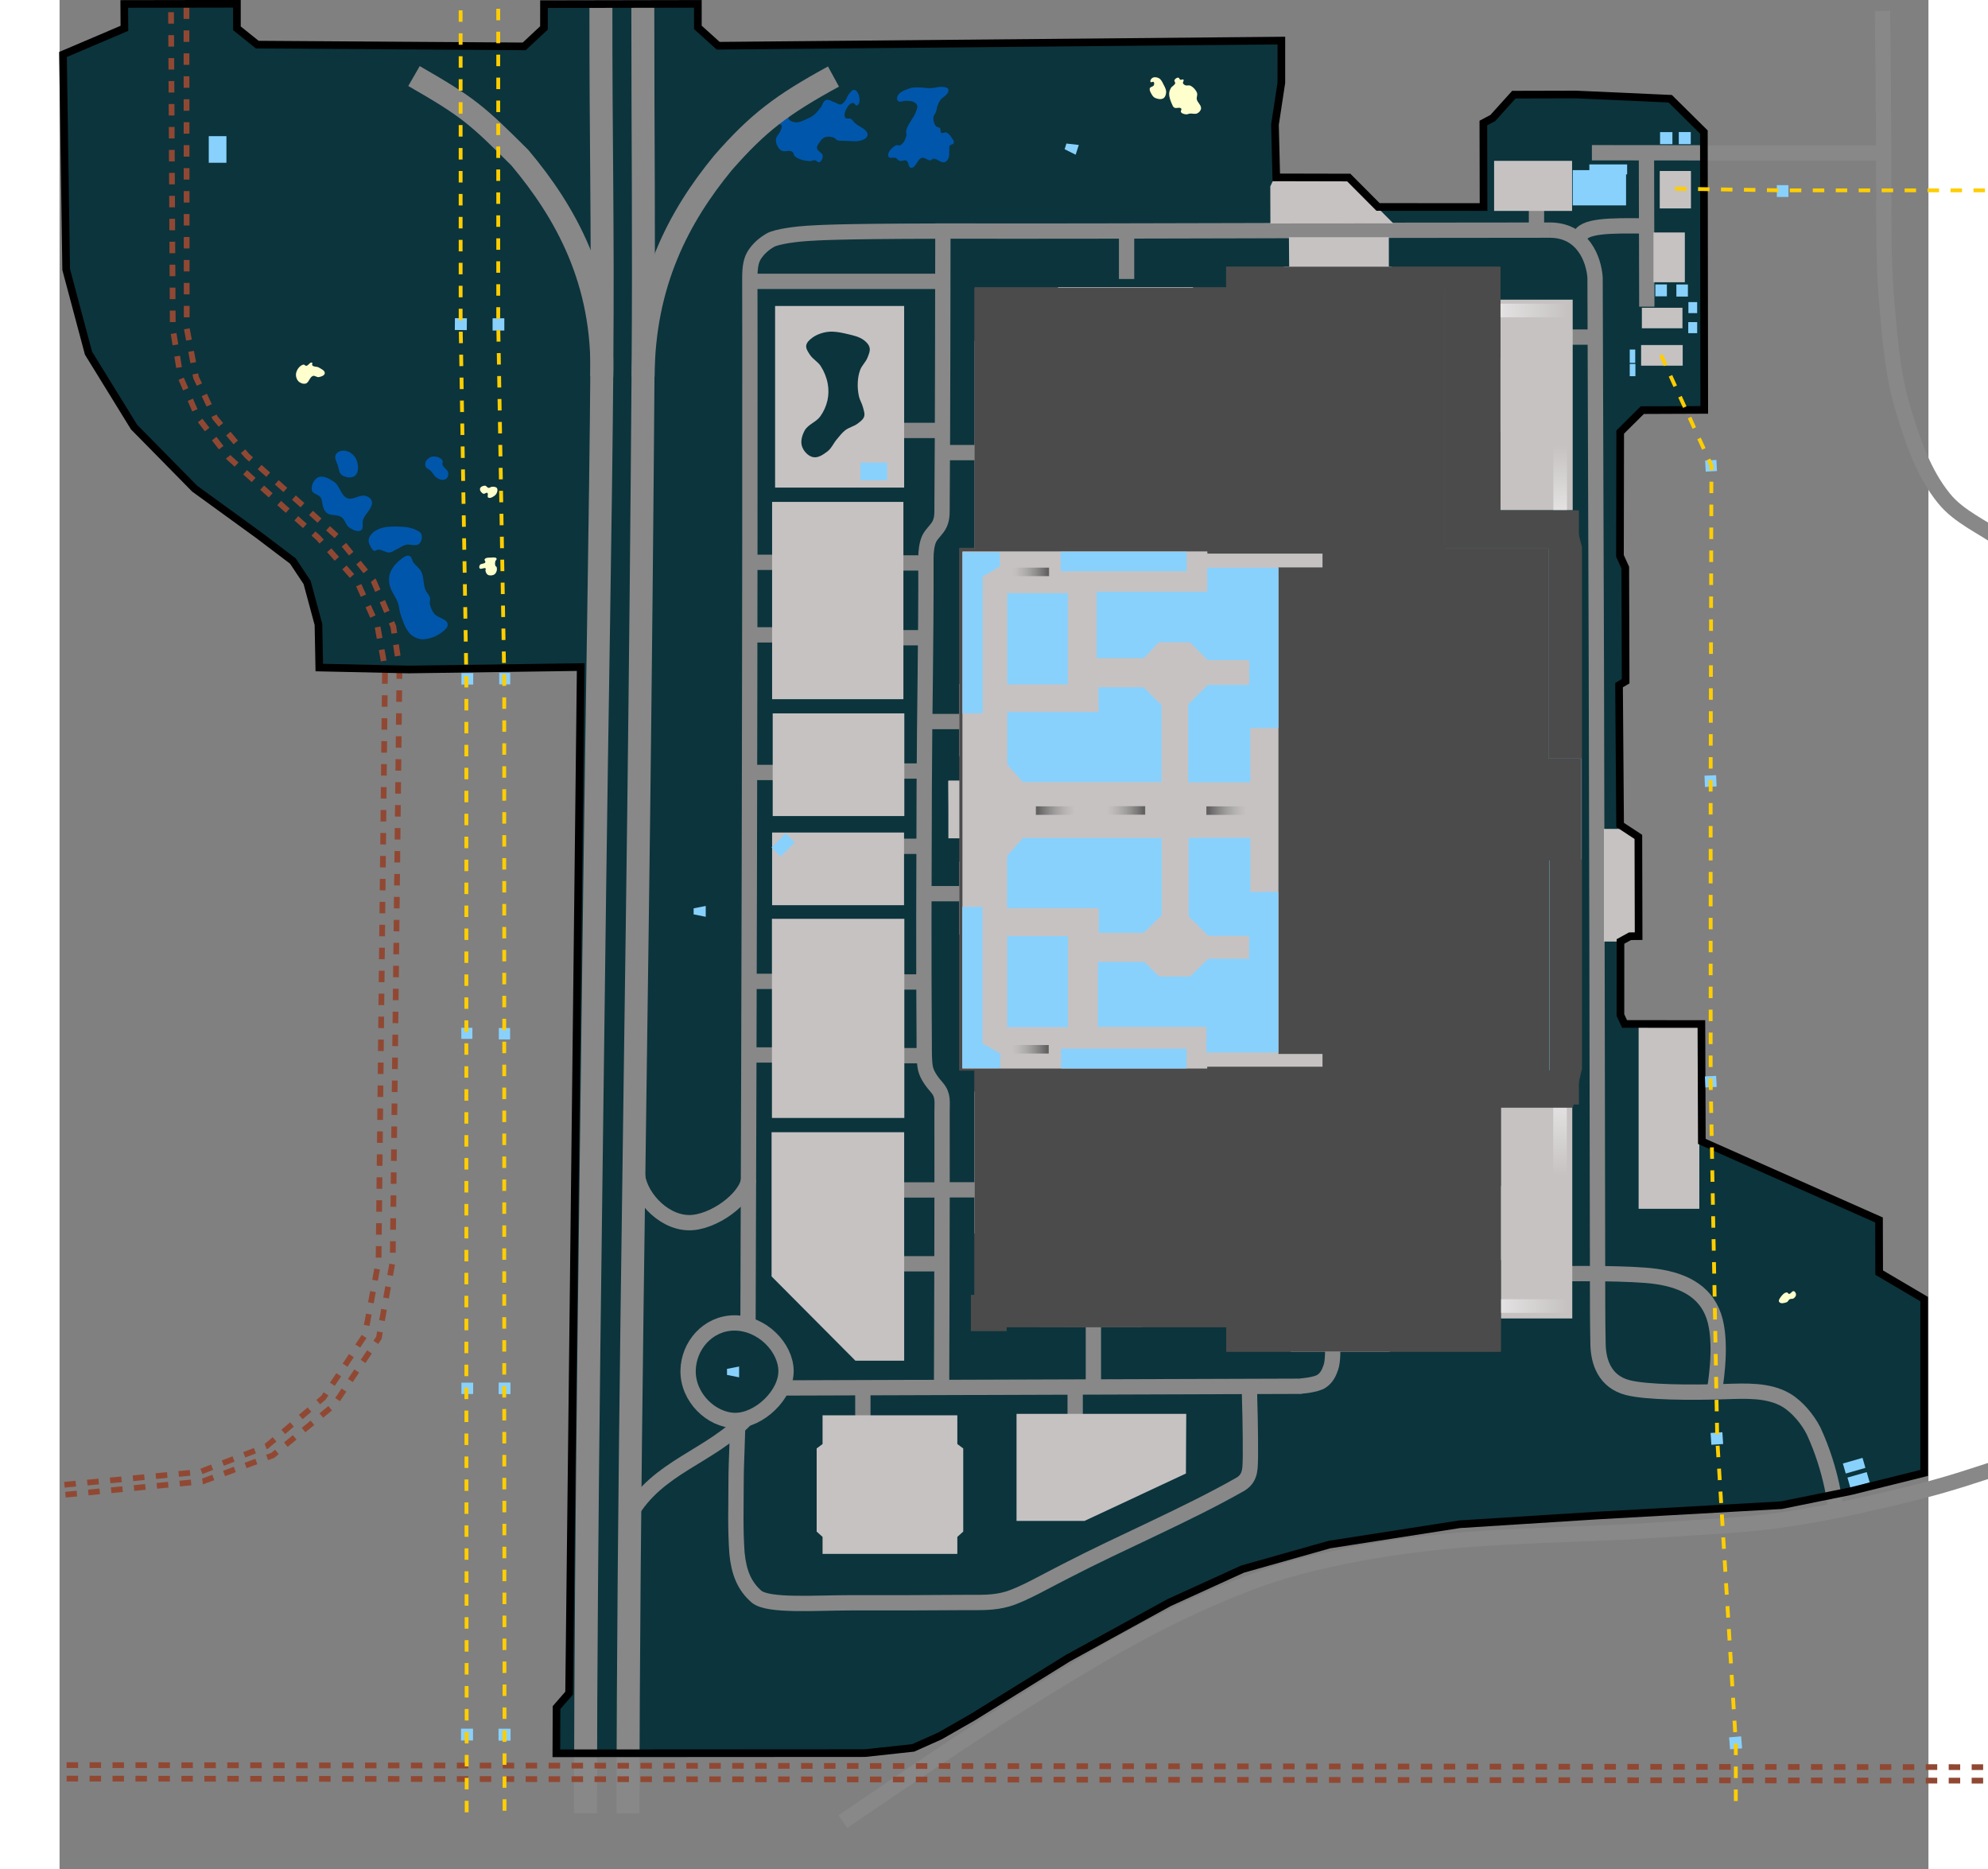 <svg xmlns="http://www.w3.org/2000/svg" xmlns:xlink="http://www.w3.org/1999/xlink" xml:space="preserve" id="svg235" width="977.1" height="918.559" version="1.1" viewBox="0 0 977.1 977.1">
  <rect x="0" y="0" width="977.1" height="977.1" fill="#808080" stroke="none"/>
  <style id="style_common">
    .cement { fill:#c6c2c2 }
    .land { fill:#0c343c }
    .rock { fill:#ffffcd }
    .water { fill:#0056ab }
    .wood { fill:#593700 }
    .tarmac { fill:#888 }
    .gravel { fill:#946d3e }
    .building { fill:#88d1fd }
    .map_border { fill:none;stroke:#000;stroke-width:4 }
    .fence { fill:none;stroke:#c4e3c3;stroke-width:1 }
    .road_tarmac { fill:none;stroke:#888 }
    .road_gravel { fill:none;stroke:#946d3e }
    .road_small { stroke-width:5 }
    .road_medium { stroke-width:8 }
    .road_large { stroke-width:12 }
    .railroad { fill:none;stroke:#914833;stroke-dasharray:6;stroke-width:3 }
    .danger { fill:red;fill-opacity:.4;stroke:red;stroke-dasharray:4,2;stroke-width:2 }
  </style>
  <style id="style_interchange">
    .shadow{filter:drop-shadow(0 0 8px #000)}
    .structure{ fill:#4b4b4b }
    .powerline{ fill:none;stroke:#ffce00;stroke-width:2;stroke-miterlimit:10;stroke-dasharray:6,6 }
  </style>
  <defs id="defs1">
    <linearGradient id="rampDown_l2r">
      <stop id="stop200" offset="0" style="stop-color:#777777;stop-opacity:0;"/>
      <stop id="stop199" offset="1" style="stop-color:#000000;stop-opacity:0.5;"/>
    </linearGradient>
    <linearGradient id="rampDown_r2l">
      <stop id="stop84" offset="0" style="stop-color:#000000;stop-opacity:0.5;"/>
      <stop id="stop85" offset="1" style="stop-color:#777777;stop-opacity:0;"/>
    </linearGradient>
    <linearGradient id="rampUp_l2r">
      <stop id="stop168" offset="0" style="stop-color:#ffffff;stop-opacity:0;"/>
      <stop id="stop169" offset="1" style="stop-color:#ffffff;stop-opacity:0.5;"/>
    </linearGradient>
    <linearGradient id="rampUp_r2l">
      <stop id="stop176" offset="0" style="stop-color:#ffffff;stop-opacity:0.5;"/>
      <stop id="stop175" offset="1" style="stop-color:#ffffff;stop-opacity:0;"/>
    </linearGradient>
    <linearGradient xlink:href="#rampDown_l2r" id="linearGradient199" x1="559.72" x2="580.328" y1="616.028" y2="616.028" gradientUnits="userSpaceOnUse"/>
    <linearGradient xlink:href="#rampDown_l2r" id="linearGradient204" x1="615.41" x2="636.924" y1="475.45" y2="475.45" gradientUnits="userSpaceOnUse"/>
    <linearGradient xlink:href="#rampDown_l2r" id="linearGradient208" x1="559.918" x2="580.392" y1="335.181" y2="335.181" gradientUnits="userSpaceOnUse"/>
    <linearGradient xlink:href="#rampDown_l2r" id="linearGradient244" x1="654.3" x2="666.345" y1="622.466" y2="622.466" gradientUnits="userSpaceOnUse"/>
    <linearGradient xlink:href="#rampDown_r2l" id="linearGradient178" x1="534.583" x2="551.118" y1="475.259" y2="475.259" gradientUnits="userSpaceOnUse"/>
    <linearGradient xlink:href="#rampDown_r2l" id="linearGradient183" x1="562.593" x2="578.763" y1="648.223" y2="648.223" gradientUnits="userSpaceOnUse"/>
    <linearGradient xlink:href="#rampDown_r2l" id="linearGradient185" x1="689.426" x2="716.388" y1="638.206" y2="638.206" gradientUnits="userSpaceOnUse"/>
    <linearGradient xlink:href="#rampDown_r2l" id="linearGradient190" x1="653.566" x2="665.019" y1="326.371" y2="326.371" gradientUnits="userSpaceOnUse"/>
    <linearGradient xlink:href="#rampDown_r2l" id="linearGradient192" x1="563.652" x2="577.103" y1="216.613" y2="216.613" gradientUnits="userSpaceOnUse"/>
    <linearGradient xlink:href="#rampDown_r2l" id="linearGradient194" x1="547.947" x2="578.655" y1="313.955" y2="313.955" gradientUnits="userSpaceOnUse"/>
    <linearGradient xlink:href="#rampDown_r2l" id="linearGradient202" x1="675.547" x2="697.621" y1="475.556" y2="475.556" gradientUnits="userSpaceOnUse"/>
    <linearGradient xlink:href="#rampDown_r2l" id="linearGradient206" x1="575.148" x2="596.969" y1="475.676" y2="475.676" gradientUnits="userSpaceOnUse"/>
    <linearGradient xlink:href="#rampDown_r2l" id="linearGradient240" x1="887.882" x2="887.882" y1="481.813" y2="469.194" gradientUnits="userSpaceOnUse"/>
    <linearGradient xlink:href="#rampDown_r2l" id="linearGradient84" x1="655.973" x2="655.973" y1="565.05" y2="554.986" gradientUnits="userSpaceOnUse"/>
    <linearGradient xlink:href="#rampUp_l2r" id="linearGradient169" x1="674.614" x2="687.492" y1="475.591" y2="475.591" gradientUnits="userSpaceOnUse"/>
    <linearGradient xlink:href="#rampUp_l2r" id="linearGradient175" x1="574.559" x2="586.747" y1="475.591" y2="475.591" gradientUnits="userSpaceOnUse"/>
    <linearGradient xlink:href="#rampUp_l2r" id="linearGradient229" x1="566.338" x2="574.468" y1="216.6" y2="216.6" gradientUnits="userSpaceOnUse"/>
    <linearGradient xlink:href="#rampUp_l2r" id="linearGradient231" x1="547.768" x2="566.721" y1="314.02" y2="314.02" gradientUnits="userSpaceOnUse"/>
    <linearGradient xlink:href="#rampUp_l2r" id="linearGradient233" x1="534.908" x2="545.617" y1="475.273" y2="475.273" gradientUnits="userSpaceOnUse"/>
    <linearGradient xlink:href="#rampUp_l2r" id="linearGradient235" x1="563.23" x2="574.456" y1="648.18" y2="648.18" gradientUnits="userSpaceOnUse"/>
    <linearGradient xlink:href="#rampUp_l2r" id="linearGradient237" x1="652.08" x2="652.08" y1="570.197" y2="552.706" gradientUnits="userSpaceOnUse"/>
    <linearGradient xlink:href="#rampUp_l2r" id="linearGradient239" x1="688.48" x2="705.508" y1="638.044" y2="638.044" gradientUnits="userSpaceOnUse"/>
    <linearGradient xlink:href="#rampUp_r2l" id="linearGradient173" x1="624.846" x2="637.665" y1="475.41" y2="475.41" gradientUnits="userSpaceOnUse"/>
    <linearGradient xlink:href="#rampUp_r2l" id="linearGradient180" x1="569.985" x2="582.735" y1="615.862" y2="615.862" gradientUnits="userSpaceOnUse"/>
    <linearGradient xlink:href="#rampUp_r2l" id="linearGradient187" x1="569.395" x2="583.138" y1="335.232" y2="335.232" gradientUnits="userSpaceOnUse"/>
    <linearGradient xlink:href="#rampUp_r2l" id="linearGradient219" x1="887.768" x2="887.768" y1="481.878" y2="469.138" gradientUnits="userSpaceOnUse"/>
    <linearGradient xlink:href="#rampUp_r2l" id="linearGradient221" x1="882.455" x2="882.455" y1="298.96" y2="261.574" gradientUnits="userSpaceOnUse"/>
    <linearGradient xlink:href="#rampUp_r2l" id="linearGradient223" x1="848.279" x2="886.75" y1="182.324" y2="182.324" gradientUnits="userSpaceOnUse"/>
    <linearGradient xlink:href="#rampUp_r2l" id="linearGradient225" x1="882.449" x2="882.449" y1="650.491" y2="691.245" gradientUnits="userSpaceOnUse"/>
    <linearGradient xlink:href="#rampUp_r2l" id="linearGradient227" x1="848.471" x2="886.866" y1="767.817" y2="767.817" gradientUnits="userSpaceOnUse"/>
    <linearGradient xlink:href="#rampUp_r2l" id="linearGradient242" x1="660.831" x2="668.614" y1="326.469" y2="326.469" gradientUnits="userSpaceOnUse"/>
    <linearGradient xlink:href="#rampUp_r2l" id="linearGradient246" x1="660.571" x2="669.358" y1="622.62" y2="622.62" gradientUnits="userSpaceOnUse"/>
  </defs>
  <g id="Ground_Level" data-name="Ground Level">
    <g id="Base_Terrain" class="land" data-name="Base Terrain">
      <path d="m816.069 530.62 2.145 4.638 40.176.043.231 61.355 92.636 41.079.08 27.516 23.521 13.856.018 90.846-37.972 9.438-36.744 7.449-96.386 5.404-71.785 4.546-68.048 10.614-45.401 12.824-38.391 17.498-52.854 29.013-49.816 30.879-17.22 9.853-13.949 6.225-25.19 2.73-161.375.098.085-23.886 6.578-7.562 6.071-536.368-89.927 1.258-46.756-1.014-.439-22.528-5.931-21.96-7.45-11.209-18.054-13.67-33.258-24.122-31.744-32.266-23.791-38.609-11.672-43.721L1.796 28.49 33.901 14.808l-.075-12.738 58.9-.101V14.773l10.636 8.546 139.573.925 10.325-9.642.01-12.427 80.452-.152V14.306l10.629 9.602 294.436-2.689-.005 22.034-3.329 21.897.679 27.578 37.898.084 15.306 15.373 55.157.034-.096-43.904 4.918-2.611 11.036-12.225 32.516-.08 49.232 2.214 17.588 17.406.201 145.256-32.401.133-11.547 11.464-.123 64.705 2.782 6.141.185 59.389-3.449 2.054.56 73.058 9.544 6.268.131 51.896-4.503.032-4.977 2.732z"/>
    </g>
    <g id="Water" class="water">
      <path d="M190.207 334.203c3.412-.247 6.891-1.532 9.604-3.617 1.417-1.09 3.381-2.597 3.118-4.365-.433-2.904-5.161-3.063-6.985-5.363-1.191-1.502-2.005-3.357-2.37-5.239-.19-.98.355-2.022.125-2.993-.395-1.666-1.883-2.891-2.494-4.49-1.142-2.987-.679-6.501-2.121-9.355-.917-1.815-2.786-2.977-3.991-4.615-.841-1.143-.891-3.193-2.245-3.617-1.599-.501-3.289.971-4.615 1.996-2.297 1.774-4.334 4.146-5.363 6.86-.724 1.908-.746 4.104-.374 6.111.657 3.549 3.344 6.431 4.49 9.854.608 1.817.634 3.796 1.247 5.612 1.142 3.384 2.245 6.951 4.49 9.729.915 1.131 2.169 2.013 3.492 2.619 1.239.567 2.633.972 3.992.873z"/>
      <path d="M166.634 287.306c2.016-.036 3.853 1.675 5.862 1.497 1.501-.133 2.752-1.23 4.116-1.871 1.464-.688 2.802-1.702 4.365-2.12 2.255-.604 5.197 1.002 6.985-.499 1.312-1.102 1.799-3.366 1.247-4.989-.41-1.205-1.844-1.824-2.994-2.37-2.269-1.077-4.849-1.515-7.358-1.621-4.4-.186-9.219-.343-13.097 1.746-1.842.992-3.673 2.694-4.115 4.739-.34 1.569.55 3.236 1.371 4.615.362.606.814 1.323 1.497 1.497.714.182 1.384-.61 2.121-.624z"/>
      <path d="M143.493 251.855c-2.396-1.582-5.677-3.53-8.29-2.341-2.302 1.048-3.809 4.395-3.243 6.86.43 1.874 3.43 2.014 4.49 3.617 1.096 1.658.769 3.942 1.621 5.738.435.917.918 1.908 1.747 2.494 2.148 1.521 5.434.635 7.608 2.121 1.888 1.29 2.195 4.246 4.116 5.488 1.748 1.129 4.355 2.507 6.094 1.363 1.518-.998.456-3.626 1.015-5.355 1.116-3.451 5.359-6.303 4.615-9.853-.284-1.356-1.803-2.329-3.127-2.738-3.121-.966-6.705 2.399-9.732 1.168-3.399-1.381-3.852-6.542-6.914-8.562z"/>
      <path d="M195.071 238.663c-1.477.189-2.94 1.294-3.617 2.62-.416.814-.396 1.919 0 2.744.461.959 1.728 1.256 2.494 1.995 1.147 1.105 1.817 2.701 3.119 3.617.947.667 2.085 1.277 3.242 1.247.819-.02 1.728-.362 2.246-.997.617-.759.825-1.911.623-2.869-.349-1.66-2.469-2.503-2.993-4.116-.232-.712.422-1.627 0-2.245-1.032-1.511-3.299-2.228-5.114-1.996z"/>
      <path d="M148.915 235.579c-1.646-.143-3.751.596-4.507 2.065-.904 1.758.551 3.931 1.127 5.822.515 1.69.613 3.876 2.066 4.882 1.905 1.32 5.242 1.852 6.948.282 2.189-2.016 1.705-6.258.375-8.92-1.086-2.175-3.587-3.922-6.009-4.131z"/>
      <path d="M374.511 73.191c.011 2.038 1.084 4.298 2.762 5.455 1.579 1.089 4.105-.423 5.724.606.842.535.766 1.942 1.549 2.559 2.091 1.648 4.955 2.229 7.61 2.424.976.072 1.931-.631 2.896-.471.753.125 1.285 1.284 2.02 1.077 1.231-.345 2.013-2.023 1.953-3.3-.08-1.718-2.836-2.467-3.03-4.176-.11-.969.599-1.885 1.145-2.694.746-1.105 1.596-2.318 2.828-2.829 1.431-.593 3.171-.47 4.647 0 .813.259 1.286 1.189 2.088 1.482 1.016.371 2.151.265 3.233.269 3.579.014 7.569.912 10.708-.808.885-.485 1.913-1.419 1.818-2.425-.291-3.085-4.667-4.083-6.869-6.263-.633-.626-1.043-1.518-1.819-1.953-.879-.493-2.357.2-2.963-.606-.839-1.116-.255-2.911.337-4.176.72-1.538 1.948-3.385 3.636-3.569.843-.092 1.371 1.665 2.156 1.347 1.478-.6 1.463-3.084 1.144-4.647-.291-1.43-1.178-3.324-2.626-3.502-1.235-.151-2.098 1.402-2.896 2.357-.805.964-1.025 2.327-1.818 3.3-.634.777-1.305 1.765-2.29 1.953-1.025.196-1.964-.709-2.963-1.01-1.601-.483-3.279-1.853-4.849-1.28-1.468.537-1.722 2.615-2.694 3.839-1.088 1.369-2.136 2.814-3.502 3.906-1.225.979-2.669 1.669-4.108 2.29-1.643.709-3.33 1.672-5.118 1.616-1.371-.043-2.948-.439-3.839-1.482-.761-.89.223-2.769-.741-3.435-1.233-.851-3.277-.265-4.445.673-1.218.979-2.249 2.92-1.684 4.378.4 1.03 2.471.493 2.964 1.482.387.776-.199 1.736-.472 2.559-.591 1.782-2.501 3.174-2.492 5.051z"/>
      <path d="M438.363 52.775c-.64-.57-.623-1.789-.248-2.559 1.101-2.257 3.997-3.185 6.357-4.045 1.174-.428 2.466-.448 3.715-.495 2.424-.092 4.84.471 7.265.413 2.102-.051 4.187-.923 6.274-.66 1.019.129 2.356.195 2.889 1.073.345.569.045 1.383-.248 1.981-.82 1.678-2.886 2.436-3.962 3.963-.667.946-1.104 2.045-1.486 3.137-.318.907-.344 1.899-.661 2.807-.361 1.034-1.316 1.88-1.403 2.972-.124 1.571.338 3.308 1.321 4.54.53.664 1.72.557 2.229 1.238.455.61-.082 1.733.495 2.229.314.269.826.107 1.239.083.447-.027.89-.37 1.32-.248 1.255.358 2.152 1.565 2.89 2.642.6.877 1.485 1.961 1.156 2.972-.254.777-1.64.623-2.064 1.321-.474.779-.15 1.818-.248 2.724-.143 1.323.102 2.773-.495 3.963-.428.852-1.136 1.764-2.064 1.981-1.966.461-3.768-1.998-5.779-1.816-.588.053-.98.769-1.568.826-1.517.145-2.889-1.653-4.376-1.321-2.529.565-3.21 5.544-5.779 5.201-1.46-.195-1.092-3.025-2.394-3.715-1.07-.568-2.483.464-3.632.083-.763-.253-1.164-1.16-1.899-1.486-1.174-.522-3.271.512-3.797-.66-.942-2.097 1.676-4.653 3.632-5.861.776-.479 1.956.243 2.724-.248 1.714-1.095 2.668-3.286 3.055-5.284.111-.573-.34-1.157-.248-1.734.637-3.999 4.171-7.029 5.366-10.897.287-.929.75-1.977.413-2.889-.317-.86-1.23-1.437-2.064-1.816-1.137-.517-2.468-.425-3.715-.495-1.401-.079-3.162 1.016-4.21.083z"/>
    </g>
    <g id="Structure" class="structure">
      <path d="m753.2 139.421-143.313.015v10.694H478.383v136.242h-7.971v272.834h7.921v117.698h-1.866v18.947h18.704v-2.246h114.874v13.026h143.412l.29-129.237h40.604V266.772h-41.443z"/>
    </g>
    <g id="Roads" class="road_tarmac">
      <g id="Normal_Roads" class="road_medium" data-name="Normal Roads">
        <path d="M297.988 792.235c14.514-25.829 42.63-30.618 61.465-51.118"/>
        <path d="M379.821 716.477c.227 12.606-14.117 26.222-26.725 26.062-12.291-.158-24.699-11.961-24.477-26.062.214-13.064 10.305-24.768 24.074-24.92 14.6-.054 26.908 12.735 27.128 24.92z"/>
        <path d="M301.997 612.56c.195 11.491 12.638 26.263 26.811 26.582 12.852.288 30.38-12.701 31.501-22.739"/>
        <path d="M359.939 691.106c1.321-372.342.972-539.185.949-545.514-.023-6.329.745-9.868 2.59-12.613 1.845-2.745 4.422-5.271 8.032-7.376 3.61-2.105 14.905-3.363 19.675-3.623 4.771-.26 13.585-1.076 68.095-1.173"/>
        <path d="M665.64 704.86s.169 6.878-.985 9.987c-.96 2.69-1.992 5.192-4.786 7.135-2.928 2.036-10.856 2.577-10.856 2.577"/>
        <path d="m649.46 724.66-270.824.884"/>
        <path d="M622.084 723.162c.009 6.913.238 11.697.349 17.224.169 8.511.201 13.852.178 20.922-.28 5.229.651 10.977-5.13 14.502-28.254 16.081-62.396 30.406-91.5 45.511-8.95 4.446-22.016 12.08-30.262 14.524-7.477 2.215-14.419 1.799-22.216 1.847-20.106.123-38.313.233-60.127.154-18.706.042-42.61 1.847-48.871-3.131-6.481-5.55-9.34-12.792-10.319-22.695-.946-13.264-.479-23.843-.472-37.625.006-10.957.957-24.531.774-32.971"/>
        <path d="M461.83 121.814s-.121 113.096-.434 141.108c-.05 4.421.283 7.601-1.197 10.89-1.386 3.083-4.262 5.04-5.583 7.926-1.215 2.658-1.666 6.672-1.657 9.79.125 43.479-.741 80.121-.89 120.184-.165 44.759-.337 89.709 0 134.278.026 3.371-.114 9.167.672 12.593.914 3.986 3.991 7.626 5.952 9.899 3.469 4.023 2.682 7.418 2.698 12.778.127 46.257-.239 140.566-.239 140.566"/>
        <path d="M458.678 120.766c109.513.22 210.884-.521 320.668-.476"/>
        <path d="M865.294 726.364s3.976-21.391.359-35.737c-3.619-14.345-14.901-21.096-30.913-23.378-12.999-1.853-44.156-1.46-44.156-1.46"/>
        <path d="M804.108 666.926c-.166-48.595-.157-224.139-1.309-521.737-.584-9.27-6.133-24.868-23.61-24.893"/>
        <path d="M928.608 788.664s-1.77-19.587-11.561-40.655c-3.032-6.024-8.537-12.665-14.343-16.093-9.284-5.477-21.34-4.802-32.03-4.461-17.847.57-41.109.451-50.892-2.114-11.832-3.101-15.228-13.359-15.429-22.457-.29-13.025-.224-29.371-.245-35.468"/>
        <path d="M440.026 660.637h18.958"/>
        <path d="M440.353 622.038h18.23"/>
        <path d="M438.953 551.842h11.213"/>
        <path d="M438.588 513.321h12.005"/>
        <path d="M438.565 442.399h12.005"/>
        <path d="M375.792 513.006h-13.28"/>
        <path d="M375.792 551.477h-13.371"/>
        <path d="M377.003 403.803H362.33"/>
        <path d="M438.766 333.368h12.005"/>
        <path d="M439.211 294.275h11.56"/>
        <path d="M377.731 293.95h-15.777"/>
        <path d="M377.395 331.869h-15.777"/>
        <path d="M440.38 225.005h18.514"/>
        <path d="M360.529 147.078h100.137"/>
        <path d="M557.872 121.847v23.994"/>
        <path d="M540.512 721.918v-31.135"/>
        <path d="M530.987 723.493v15.828"/>
        <path d="M419.982 727.628v14.124"/>
        <path d="M451.375 403.056H439.37"/>
        <path d="M790.79 176.219h15.226"/>
        <path d="M462.993 236.599h18.514"/>
        <path d="M454.276 377.185h18.513"/>
        <path d="M454.562 467.165h18.513"/>
        <path d="M462.355 621.979h18.514"/>
        <path d="M772.168 109.12v8.945"/>
        <path d="m829.667 81.779.183 78.53"/>
        <path d="m954.165 79.985-153.021-.15"/>
        <path d="M828.682 118.11c-17.28-.202-32.747-.317-33.909 6.061"/>
        <path d="M1192.12 743.125s-48.74 1.164-73 3.289c-20.26 1.774-40.6 3.689-60.5 7.891-28.84 6.091-56.25 17.803-84.838 24.991-23.894 6.006-47.958 11.585-72.341 15.125-21.113 3.067-42.506 3.761-63.789 5.261-41.18 2.903-82.634 2.433-123.636 7.234-22.55 2.641-44.649 6.501-66.595 12.321-18.23 4.834-35.366 11.77-52.545 19.554-34.948 15.836-67.128 36.028-99.653 56.382-28.817 18.034-85.692 57.081-85.692 57.081"/>
        <path d="M1060.73 753.004s2.48-254.858 3.26-383.25c.08-12.184-1.07-24.57-4.4-36.288-2.97-10.406-6.74-21.141-13.67-29.446-8.04-9.617-20.55-14.355-30.74-21.642-9.97-7.129-21.986-12.12-29.758-21.599-11.026-13.457-16.753-30.775-21.751-47.439-5.202-17.344-6.625-35.656-8.252-53.69-1.814-20.111-1.672-40.364-1.672-60.557.009-35.018-.649-93.394-.649-93.394"/>
      </g>
      <g id="Highways" class="road_large">
        <path d="M404.624 40.014c-26.897 14.676-39.424 24.139-57.743 45.085-23.053 28.049-41.54 62.746-41.782 111.785"/>
        <path d="M274.968 947.923c.148-153.392 2.956-330.318 4.832-484.737.938-77.21 3.189-196.881 3.744-274.029.556-77.149-.585-111.774-.511-188.473"/>
        <path d="M185.312 39.755c28.247 16.232 32.586 20.032 55.308 42.648 24.094 28.658 44.204 64.643 42.85 114.469"/>
        <path d="M297.208 947.95c0-153.401 3.694-367.166 5.571-521.626.938-77.23 1.727-154.46 2.281-231.557.553-77.097-.121-117.144-.121-193.843"/>
      </g>
    </g>
    <g id="Rocks" class="rock">
      <path d="M124.848 199.267c.903.968 2.482 1.57 3.768 1.256 1.812-.443 2.111-3.472 3.894-4.02.981-.301 2.005.814 3.014.629 1.223-.225 3.019-.773 3.14-2.01.142-1.444-1.898-2.264-3.14-3.015-1.02-.616-2.651-.196-3.391-1.13-.287-.363.282-1.163-.125-1.382-1.008-.539-1.874 1.575-3.015 1.633-.543.028-.977-.75-1.507-.628-1.85.427-3.325 2.425-3.768 4.271-.353 1.471.099 3.289 1.13 4.396z"/>
      <path d="M219.832 255.386c.233-.97 1.59-1.515 2.587-1.504.729.009 1.14 1.056 1.864 1.143.649.077 1.212-.585 1.865-.601.851-.022 1.904.022 2.466.661.4.456.366 1.211.24 1.804-.174.828-.653 1.65-1.323 2.166-.945.727-2.414 1.649-3.428 1.022-.693-.428.251-1.946-.421-2.406-.591-.404-1.446.7-2.105.421-.989-.418-1.995-1.663-1.745-2.706z"/>
      <path d="M219.652 297.127c-.408-.444-.216-1.304.12-1.804.585-.871 2.376-.437 2.827-1.384.23-.483-.636-1.105-.361-1.564.599-.996 2.207-.857 3.368-.902.979-.037 2.444-.332 2.887.542.232.455-.554.883-.661 1.383-.168.784-.256 1.668.06 2.406.112.26.502.336.601.601.311.828.177 1.838-.18 2.647-.269.609-.768 1.188-1.383 1.443-.945.392-2.192.467-3.068-.06-.707-.426-1.04-1.356-1.203-2.165-.071-.356.36-.81.121-1.083-.688-.783-2.423.708-3.128-.06z"/>
      <path d="M571.336 40.744c.964-.605 2.408-.404 3.412.131 1.244.662 1.848 2.16 2.494 3.413.635 1.229 1.387 2.556 1.313 3.938-.063 1.153-.454 2.555-1.444 3.15-1.277.768-3.124.393-4.463-.263-.835-.409-1.397-1.28-1.837-2.1-.472-.879-1.111-1.944-.788-2.888.284-.828 1.739-.778 2.1-1.575.236-.52.288-1.319-.131-1.706-.385-.357-1.287.439-1.575 0-.418-.639.272-1.694.919-2.1z"/>
      <path d="M582.886 41.926c-.203.502.524 1.05.394 1.575-.268 1.083-1.678 1.525-2.232 2.494-.5.877-.892 1.878-.918 2.888-.05 1.899.68 3.773 1.443 5.513.293.667.569 1.444 1.182 1.837 1.041.668 2.898-.438 3.675.525.385.478-.451 1.313-.131 1.837.52.854 1.761 1.085 2.756 1.181.623.061 1.216-.317 1.837-.394 1.304-.16 2.766.461 3.938-.131.945-.478 1.843-1.442 1.969-2.494.211-1.769-1.886-3.109-2.232-4.856-.212-1.074.502-2.251.132-3.281-.577-1.603-1.892-3.038-3.413-3.806-.824-.416-1.91.106-2.756-.263-.483-.21-1-.555-1.181-1.05-.213-.581.667-1.37.262-1.837-.373-.43-1.188.235-1.706 0-.424-.192-.459-.982-.919-1.05-.817-.121-1.791.547-2.1 1.313z"/>
      <path d="M899.989 677.837c.766-1.033 1.863-2.249 3.15-2.231.437.006.613.761 1.05.787.958.057 1.56-1.669 2.493-1.443.708.171 1.188 1.109 1.182 1.837-.009.789-.658 1.53-1.313 1.969-.556.372-1.379.078-1.969.394-.654.35-.884 1.302-1.575 1.575-1.221.482-3.187.946-3.937-.132-.553-.795.342-1.978.919-2.756z"/>
    </g>
    <g id="Pavement" class="cement">
      <g id="Outdoors">
        <path d="m697.319 116.767-23.967-23.931-38.201.057-2.152 4.546.06 19.383"/>
        <path d="M750.017 84.08v26.178h40.763V84.08Z"/>
        <path d="M753.27 266.653V156.656h37.83v109.997z"/>
        <path d="M836.617 108.941V89.374h16.313v19.567z"/>
        <path d="M833.325 147.552v-26.03h16.411v26.03z"/>
        <path d="M827.27 171.602v-10.717h21.225v10.717z"/>
        <path d="M826.876 191.159v-10.788h21.746v10.788z"/>
        <path d="M500.329 739.078v55.964h35.574l52.986-24.776.175-31.188z"/>
        <path d="M374.1 159.958v94.911h67.476v-94.911zm29.993 13.414c2.631.058 5.28.645 7.842 1.245 2.963.695 6.116 1.36 8.56 3.172 1.334.988 2.651 2.344 3.014 3.963.39 1.74-.457 3.572-1.11 5.231-.902 2.295-2.926 4.039-3.805 6.342-.806 2.111-1.153 4.402-1.268 6.659-.124 2.437.099 4.912.634 7.292.433 1.926 1.587 3.635 2.06 5.55.395 1.604 1.133 3.34.635 4.915-.495 1.57-2.031 2.634-3.329 3.646-1.94 1.511-4.553 1.988-6.501 3.487-1.718 1.323-3.034 3.106-4.439 4.757-1.734 2.037-2.781 4.728-4.914 6.342-2.136 1.616-4.822 3.527-7.451 3.012-2.676-.526-5.025-3.113-5.867-5.708-.861-2.652.081-5.803 1.428-8.245 1.753-3.177 5.944-4.361 8.085-7.291 1.813-2.483 3.13-5.403 3.805-8.402.64-2.836.678-5.861.159-8.721-.59-3.244-1.872-6.416-3.646-9.195-1.488-2.332-4.218-3.695-5.709-6.025-.921-1.438-2.131-3.064-1.902-4.756.223-1.644 1.688-2.962 3.011-3.963 2.31-1.746 5.219-2.785 8.087-3.171.869-.118 1.744-.156 2.621-.136z"/>
        <path d="M372.54 365.491V262.363h68.645v103.128z"/>
        <path d="M372.853 426.591v-53.676h68.817v53.676z"/>
        <path d="M372.54 473.186v-37.991h68.98v37.991z"/>
        <path d="M372.452 584.402V480.308h69.224v104.094z"/>
        <path d="M372.261 591.856v75.385l43.839 44.058h25.488V591.856Z"/>
        <path d="M398.917 739.835v15.024l-3.084 2.312v43.457l3.084 2.772v8.899h70.467V803.4l3.084-2.772v-43.457l-3.084-2.312v-15.024z"/>
        <path d="M807.415 433.295v58.902h8.776l4.716-2.908 4.607-.012-.001-51.637-9.322-4.345z"/>
        <path d="M825.573 631.894v-95.446h31.733v95.446z"/>
        <path d="M753.564 689.211V577.41h37.322v111.801z"/>
        <path d="m694.997 139.56-.013-15.547h-52.238l.121 15.547"/>
      </g>
      <g id="Garage">
        <path d="m640.058 139.454.306 147.744h-59.291v11.087h23.662v9.911H569.85V265.52h22.778V150.123h-70.597v59.451l-6.407.131.064-10.44-3.871-.08.033-12.249-9.61-8.672h-23.792v124.959h16.532l.003 54.312h-24.575v37.724h71.244v55.185h-71.244v38.149h66.334l-.325 103.897h-35.889v-9.508h11.127v-12.404h-33.28v74.297h34.136v48.654l53.259.153v-23.595h47.224v-97.231h24.856v-10.437h-24.856v-.009h-6.569v-2.862h-25.838v-12.111h22.823v1.042h-21.715v10.016l61.362.171v-12.372h.361v12.374h.288v147.835H695.5v-29.25h25.546v-18.657h32.886v-38.553H696.85v-61.058h80.636v-.161h.434v-32.682h16.315v-59.124H777.92v-18.937h16.315v-50.673H777.92v-18.176h16.315v-58.991H777.92v-35.578h-51.274v242.439h-83.191v11.765h-.474v-6.464h-22.89v-20.234h-5.35v-21.634H567.68v-14.247l5.064-.152-.128-12.706-4.936-.044v-15.511h54.179v-49.984H567.68l.029-63.067 45.782-.133v-7.109h60.703V286.56h24.449v-60.784l55.401-.13v-38.238l-32.696.129v-18.281h-24.777l-.176-29.802zM515.851 272.319h33.902v13.217h-33.902z"/>
        <path d="M464.694 408.354h7.064v6.801h14.375v15.2h-14.476v7.164h-6.66z"/>
      </g>
    </g>
    <g id="Ramps" class="road_small road_tarmac" transform="translate(-0 .188) scale(.889)">
      <g id="Big_Ramps" class="road_medium">
        <path d="M887.774 182.359h-40.707" style="stroke:url(#linearGradient223)"/>
        <path d="M882.511 261.056v38.665" style="stroke:url(#linearGradient221)"/>
        <path d="M882.425 692.379V649.25" style="stroke:url(#linearGradient225)"/>
        <path d="M887.865 767.758h-40.459" style="stroke:url(#linearGradient227)"/>
      </g>
      <path d="M655.935 571.142v-19.26" style="stroke:url(#linearGradient237);stroke-width:12"/>
      <path d="M546.722 313.967h21.117" style="stroke:url(#linearGradient231)"/>
      <path d="M565.164 216.675h10.421" style="stroke:url(#linearGradient229)"/>
      <path d="M533.862 475.348h12.745" style="stroke:url(#linearGradient233)"/>
      <path d="M562.426 648.287h12.938" style="stroke:url(#linearGradient235)"/>
      <path d="M687.449 638.098h18.962" style="stroke:url(#linearGradient239)"/>
      <path d="M887.832 468.502v14.181" style="stroke:url(#linearGradient219)"/>
      <path d="M669.87 326.436h-10.201" style="stroke:url(#linearGradient242)"/>
      <path d="M670.155 622.504H659.9" style="stroke:url(#linearGradient246)"/>
    </g>
    <g id="Train_Tracks" class="railroad" data-name="Train Tracks">
      <path d="m2.542 776.146 70.972-6.723 34.676-13.434 29.825-25.398 21.634-32.581 7.143-38.784 3.372-309.83-3.879-21.637-10.66-23.604-20.353-23.011-17.624-15.649-29.107-26.277-16.026-20.699-9.225-21.195-4.093-25.753-.926-169.512"/>
      <path d="m3.084 781.34 71.881-6.983 36.494-13.564 31.904-26.176 23.599-35.278 7.224-40.113 3.533-309.96-3.23-21.766-10.271-23.735-18.924-23.14-17.884-16.168-29.367-26.148-16.675-19.79-10.004-21.195-4.872-25.753-.146-169.512"/>
      <path d="M3.694 922.704 1188.62 923.967"/>
      <path d="M3.694 929.756 1188.62 931.019"/>
    </g>
    <g id="Buildings" class="building">
      <path d="M823.895 190.235v6.416h-2.97v-6.416z"/>
      <path d="M823.8 182.724v6.965h-2.875v-6.965z"/>
      <path d="M856.188 168.381v5.781h-4.661v-5.781z"/>
      <path d="M799.816 85.957v2.98h-8.694v18.437h27.889V91.158h.561v-5.201z"/>
      <path d="M856.178 157.924v5.755h-4.577v-5.755z"/>
      <path d="M851.338 148.713v6.319h-6.024v-6.319z"/>
      <path d="M840.348 148.681v6.222h-6.03v-6.222z"/>
      <path d="M852.833 69.034v6.333h-6.264v-6.333z"/>
      <path d="M843.238 69.062v6.302h-6.457v-6.302z"/>
      <path d="m372.231 443.004 7.447-7.388 4.744 4.78-7.447 7.389z"/>
      <path d="M418.735 251.076h13.931v-9.243h-13.931z"/>
      <path d="M637.137 528.687h-10.462v3.731h10.462z"/>
      <path d="m933.863 770.275 10.279-2.946-1.502-5.241-10.279 2.947z"/>
      <path d="m934.754 772.4 10.073-2.878 1.542 5.394-10.074 2.878z"/>
      <path d="M78.011 71.169V85.09h9.235V71.169Z"/>
      <path d="M348.959 715.574v3.164l6.329 1.26v-5.659z"/>
      <path d="m531.245 80.876 1.638-5.099-6.476-.744-.93 2.977z"/>
      <path d="M331.513 474.824v3.164l6.329 1.26v-5.659z"/>
    </g>
    <g id="Limit" class="map_border">
      <path d="m816.069 530.62 2.145 4.638 40.176.043.231 61.355 92.636 41.079.08 27.516 23.521 13.856.018 90.846-37.972 9.438-36.744 7.449-96.386 5.404-71.785 4.546-68.048 10.614-45.401 12.824-38.391 17.498-52.854 29.013-49.816 30.879-17.22 9.853-13.949 6.225-25.19 2.73-161.375.098.085-23.886 6.578-7.562 6.071-536.368-89.927 1.258-46.756-1.014-.439-22.528-5.931-21.96-7.45-11.209-18.054-13.67-33.258-24.122-31.744-32.266-23.791-38.609-11.672-43.721L1.796 28.49 33.901 14.808l-.075-12.738 58.9-.101V14.773l10.636 8.546 139.573.925 10.325-9.642.01-12.427 80.452-.152V14.306l10.629 9.602 294.436-2.689-.005 22.034-3.329 21.897.679 27.578 37.898.084 15.306 15.373 55.157.034-.096-43.904 4.918-2.611 11.036-12.225 32.516-.08 49.232 2.214 17.588 17.406.201 145.256-32.401.133-11.547 11.464-.123 64.705 2.782 6.141.185 59.389-3.449 2.054.56 73.058 9.544 6.268.131 51.896-4.503.032-4.977 2.732z"/>
    </g>
    <g id="Powerline_Towers" class="building">
      <path d="m206.713 166.32 6.246.056-.056 6.186-6.246-.057z"/>
      <path d="M226.406 166.376h6.133v6.414h-6.133z"/>
      <path d="M210.129 351.863h6.138v5.99h-6.138z"/>
      <path d="M229.878 351.765h5.742v5.989h-5.742z"/>
      <path d="M210.062 537.267h5.785v5.784h-5.785z"/>
      <path d="M229.66 537.381h5.898v5.974h-5.898z"/>
      <path d="M210.11 722.77h6.118v5.934h-6.118z"/>
      <path d="M229.579 722.724h6.164v6.027h-6.164z"/>
      <path d="M209.878 903.647h6.285v6.181h-6.285z"/>
      <path d="M229.509 903.674h6.286v6.234h-6.286z"/>
      <path d="m872.869 908.191 6.292-.524.52 6.269-6.294.516z"/>
      <path d="m863.191 749.083 6.169-.411.412 6.168-6.17.41z"/>
      <path d="m860.229 562.697 5.862-.288.285 5.763-5.863.289z"/>
      <path d="m860.009 405.48 6.08-.25.242 5.886-6.08.25z"/>
      <path d="m860.361 240.737 5.864-.308.305 5.805-5.863.308z"/>
      <path d="M897.839 96.79h6.056v6.164h-6.056z"/>
      <path d="M1034.99 96.753h6.22v6.075h-6.22z"/>
    </g>
    <g id="Powerlines" class="powerline">
      <path d="M212.849 947.372v-40.417l-.157-181.374V354.778l-3-185.797V0"/>
      <path d="M232.639 946.554v-39.59l-.15-181.239V354.733l-3.137-185.57V.326"/>
      <path d="m844.643 98.645 56.353.862h292.184"/>
      <path d="m837.239 185.53 26.394 57.828-.398 164.86v157.168l3.448 186.877 9.708 158.943v33.009"/>
    </g>
  </g>
  <g id="First_Floor" data-name="First Floor">
    <g id="Structure-1" class="structure shadow" data-name="Structure">
      <path d="M609.974 139.454v10.948H478.506v136.724h-7.951v272.502h7.927v134.083h131.534v12.817h143.553V579.065h37.599l4.791-20.333V285.9l-4.791-18.552h-37.824V139.454Z"/>
    </g>
    <g id="Floor-1" class="cement">
      <path d="M479.903 151.86v26.347h21.001v29.366h-21.001v67.157h6.541v9.871h43.575v3.838h-57.823v119.585h-7.502v30.201h7.404v119.927h52.122v1.363h-5.651v2.241H499.67v27.765h-19.838v103.135H723.2V561.869h-78.838v-2.443h-63.107v-1.457h86.482v-50.078h2.88v50.078h106.75V448.405h17.38v-50.434h-17.444V288.1H669.279v49.694h-1.903V288.1h-97.584v-3.424H723.88V151.86Zm204.271 22.568h13.283v87.454h-13.54v-.947h12.455v-85.571h-12.198ZM548.19 249.982h.754v6.561l7.3 7.3h15.626v.643h-16.028l-7.652-7.653z"/>
    </g>
    <g id="Enclosed_Spaces-1" class="building" data-name="Enclosed Spaces">
      <path d="M472.262 288.496v113.42h10.519V301.098l8.859-5.114v-7.488z"/>
      <path d="M472.156 444.455v113.731h19.63v-7.442l-9.203-5.314V444.455Z"/>
      <path d="M494.931 488.431v51.814h32.956v-51.814z"/>
      <path d="M637.593 447.566v53.928h-36.872l-11.143 10.543H576.45l-9.966-9.932h-23.768v43.027l57.262.139v4.666h42.209v-33.172h16.601v-69.199z"/>
      <path d="M590.296 436.714v41.659l10.503 10.667h21.975v-52.326z"/>
      <path d="M543.087 359.037v13.073h-48.198v43.919h81.549v-47.43l-9.285-9.562z"/>
      <path d="M494.685 305.879v52.405h33.411v-52.405z"/>
      <path d="M600.239 296.535v4.595h-57.152v42.749h23.54l9.647-9.186h13.631l11.023 10.565h36.356v54.295h21.484v-70.91h-16.98v-32.107z"/>
      <path d="m600.903 357.649-10.667 10.667v41.758h32.501v-52.425z"/>
      <path d="M649.639 525.195v16.742h18.132v-16.742z"/>
      <path d="M479.793 589.324V633.1h19.921v-43.776z"/>
      <path d="M649.426 304.899v16.785h17.936v-16.785z"/>
      <path d="M486.043 641.035v26.131h18.526v-22.392h-9.324v-3.739z"/>
      <path d="M479.961 240.494v34.199h40.797v-17.737h-4.93v-16.462z"/>
      <path d="M479.851 151.684v21.058h36.098v-21.058z"/>
      <path d="M565.051 151.736v8.284h7.72v5.426h34.183v-13.71z"/>
      <path d="M665.304 584.742v43.455h25.401v-43.455z"/>
      <path d="m724.573 286.847.08 45.361 36.196-.029.167 67.751-18.505-.01v46.387l18.485.019.051 68.072-36.432-.088-.079 45.203h54.489V449.311h16.46v-52.742h-17.104V286.847Z"/>
      <path d="M576.552 431.182v46.893l-9.472 9.472h-24.364v-12.983h-47.885l.079-43.382z"/>
    </g>
    <g id="Ramps-1" class="road_tarmac road_small" data-name="Ramps" transform="translate(.339 .675) scale(.889)">
      <path d="M655.957 554.108v11.925" style="stroke:url(#linearGradient84);stroke-width:12"/>
      <path d="M583.691 335.255H568.87" style="stroke:url(#linearGradient187)"/>
      <path d="M652.432 326.343h13.403" style="stroke:url(#linearGradient190)"/>
      <path d="M579.816 313.94h-33.074" style="stroke:url(#linearGradient194)"/>
      <path d="M563.053 216.585h17.896" style="stroke:url(#linearGradient192)"/>
      <path d="M717.221 638.191h-28.934" style="stroke:url(#linearGradient185)"/>
      <path d="M561.802 648.207h18.351" style="stroke:url(#linearGradient183)"/>
      <path d="M583.585 615.841h-14.653" style="stroke:url(#linearGradient180)"/>
      <path d="M533.691 475.249h18.362" style="stroke:url(#linearGradient178)"/>
      <path d="M573.383 475.528h14.56" style="stroke:url(#linearGradient175)"/>
      <path d="M638.579 475.435h-14.653" style="stroke:url(#linearGradient173)"/>
      <path d="M673.541 475.528h14.838" style="stroke:url(#linearGradient169)"/>
      <path d="M887.832 468.502v14.181" style="stroke:url(#linearGradient240)"/>
      <path d="M652.985 622.444h14.07" style="stroke:url(#linearGradient244)"/>
    </g>
  </g>
  <g id="Second_Floor" data-name="Second Floor">
    <g id="Structure-2" class="structure shadow" data-name="Structure">
      <path d="M478.391 150.707v136.225h-7.941v272.691h8.001v134.16l245.835.01-.453-133.83h55.112V449.782h16.527v-53.269h-17.089V286.785h-54.232V150.707Zm101.016 190.75h8.169l5.72 5.748v8.211l-5.72 5.749h-8.169l-5.721-5.749v-8.211zm.457 73.049h7.368l2.522 2.522h28.601l2.815 2.791v7.215l-2.878 2.876h-28.653l-2.589 2.588h-7.232l-2.587-2.588h-28.387l-2.961-2.961v-7.13l2.793-2.791h28.646zm-81.455 2.522h30.392l2.815 2.791v7.215l-2.878 2.876H498.58l-2.961-2.961v-7.13zm80.918 68.909h8.152l5.706 5.741v8.202l-5.706 5.744h-8.152l-5.707-5.744v-8.202z"/>
    </g>
    <g id="Floor-2" class="cement" data-name="Floor">
      <path d="M472.049 288.252v270.324h127.979v-.96H660.3v-6.669h-23.032v-254.34h23.033v-7.21h-60.193v-1.145z"/>
    </g>
    <g id="Enclosed_Spaces-2" class="building" data-name="Enclosed Spaces">
      <path d="M590.315 437.982v41.026l10.292 10.179h21.313v11.945h-21.313l-9.434 9.331h-16.296l-7.719-7.634h-24.297v33.9h56.744v13.475h37.571v-83.953h-14.591v-28.269z"/>
      <path d="M495.451 489.342v47.582h31.759v-47.582z"/>
      <path d="m503.735 438.051-8.354 9.416v27.258h47.928v12.921h23.503l9.39-9.148v-40.447z"/>
      <path d="M523.58 548.17v10.345h65.631V548.17Z"/>
      <path d="M471.959 474.044v84.349l19.852-.029v-7.659l-9.265-5.224v-71.437z"/>
      <path d="M600.013 296.802v12.535h-57.792v34.64h24.73l7.719-8.208h16.296l9.434 9.331h21.616v12.885H600.4l-10.292 10.18v40.806h32.426v-28.418h14.69v-83.751z"/>
      <path d="M495.47 310.104v47.666h31.681v-47.666z"/>
      <path d="M543.197 359.27v12.902h-47.715v27.48l8.165 9.159h72.488v-40.212l-9.357-9.329z"/>
      <path d="M523.41 288.419v10.209h65.87v-10.209z"/>
      <path d="M472.068 288.672v84.208h10.539v-71.437l8.973-5.291v-7.48z"/>
    </g>
    <g id="Ramps-2" class="road_tarmac road_small" transform="translate(.295 .975) scale(.889)">
      <path d="M558.473 335.185h23.139" style="stroke:url(#linearGradient208)"/>
      <path d="M598.056 475.547h-24.22" style="stroke:url(#linearGradient206)"/>
      <path d="M613.831 475.454h24.313" style="stroke:url(#linearGradient204)"/>
      <path d="M698.707 475.56h-24.605" style="stroke:url(#linearGradient202)"/>
      <path d="M558.541 615.899h22.873" style="stroke:url(#linearGradient199)"/>
    </g>
  </g>
</svg>
